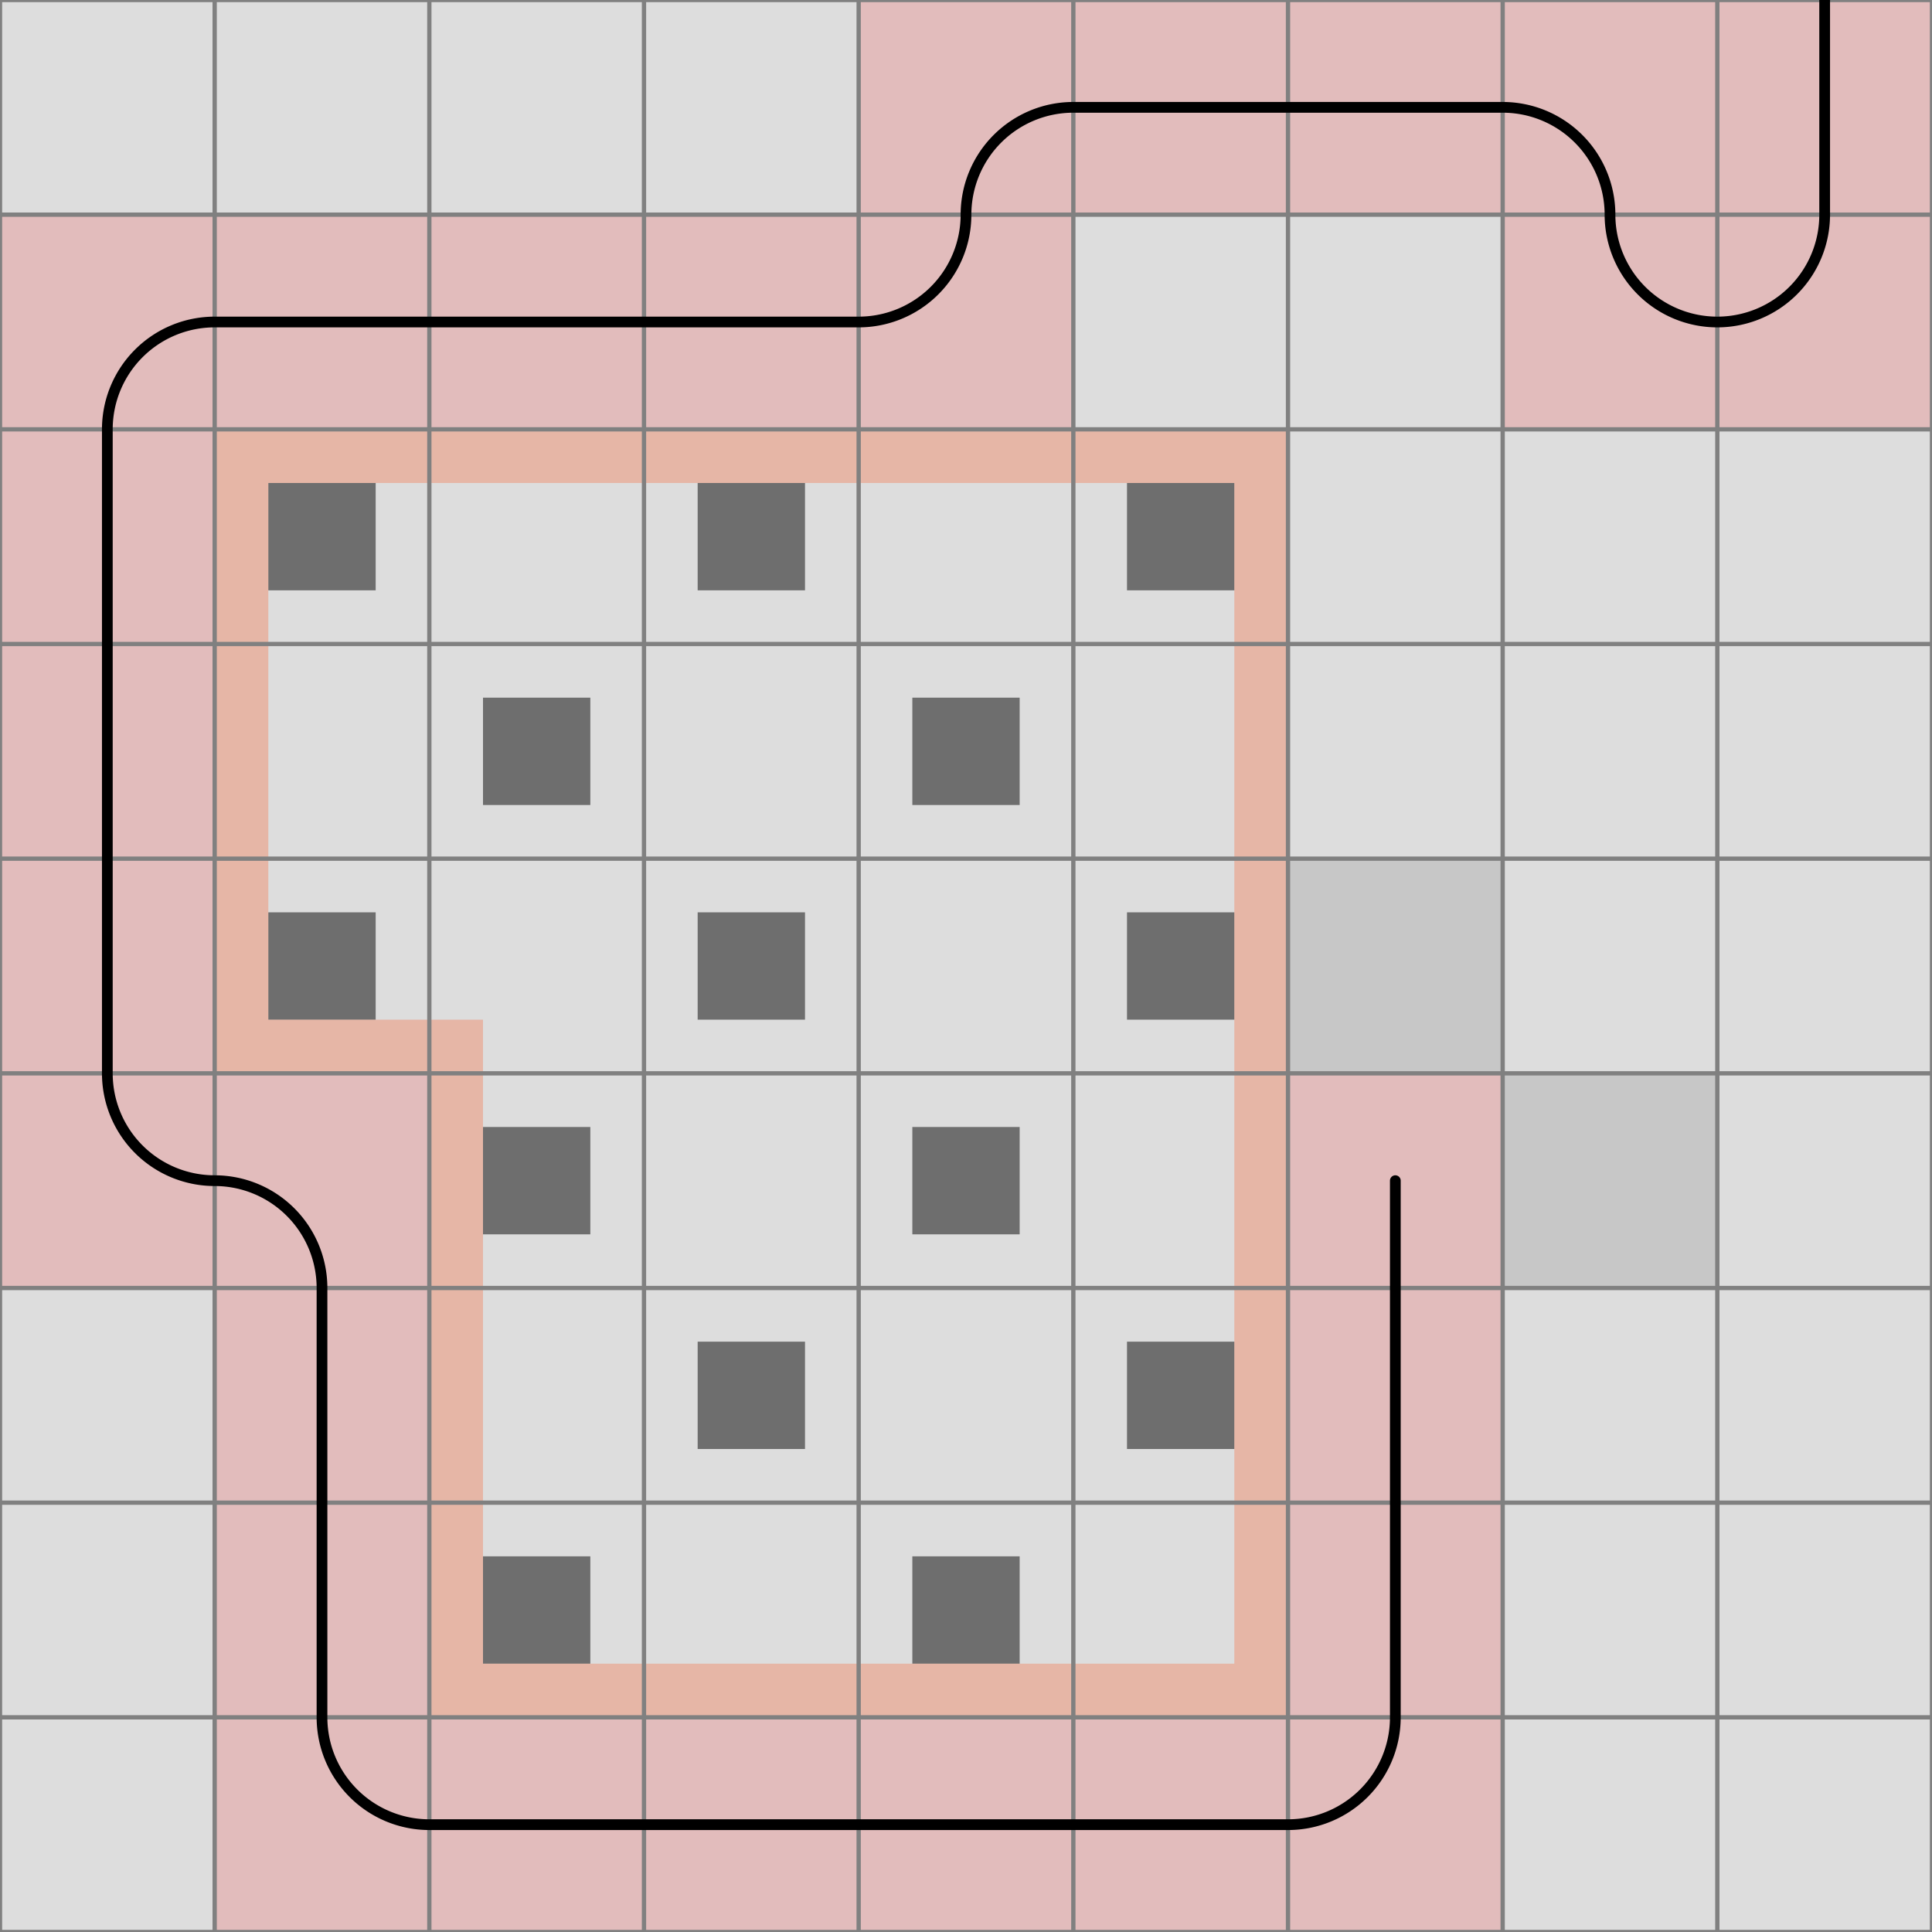 <svg xmlns="http://www.w3.org/2000/svg" viewBox="5 4 9 9">
	<path d="M0,0 h19 v19 h-19 z" fill="#dddddd" />
	<rect x="7.25" y="11.25" width="0.5" height="0.5" fill="black" fill-opacity="0.5"  />
	<rect x="9.25" y="11.25" width="0.5" height="0.5" fill="black" fill-opacity="0.5"  />
	<rect x="8.25" y="10.25" width="0.5" height="0.5" fill="black" fill-opacity="0.5"  />
	<rect x="10.25" y="10.25" width="0.5" height="0.5" fill="black" fill-opacity="0.5"  />
	<rect x="7.25" y="9.25" width="0.5" height="0.5" fill="black" fill-opacity="0.5"  />
	<rect x="9.25" y="9.25" width="0.5" height="0.5" fill="black" fill-opacity="0.5"  />
	<rect x="6.25" y="8.25" width="0.5" height="0.5" fill="black" fill-opacity="0.5"  />
	<rect x="8.25" y="8.25" width="0.5" height="0.5" fill="black" fill-opacity="0.5"  />
	<rect x="10.25" y="8.25" width="0.5" height="0.5" fill="black" fill-opacity="0.5"  />
	<rect x="7.25" y="7.25" width="0.5" height="0.5" fill="black" fill-opacity="0.5"  />
	<rect x="9.25" y="7.25" width="0.5" height="0.5" fill="black" fill-opacity="0.5"  />
	<rect x="6.25" y="6.25" width="0.5" height="0.5" fill="black" fill-opacity="0.5"  />
	<rect x="8.25" y="6.25" width="0.5" height="0.5" fill="black" fill-opacity="0.5"  />
	<rect x="10.25" y="6.25" width="0.5" height="0.5" fill="black" fill-opacity="0.5"  />
	<rect width="1" height="1" x="0" y="0" fill="#e2bcbc" fill-opacity="1" />
	<rect width="1" height="1" x="1" y="0" fill="#e2bcbc" fill-opacity="1" />
	<rect width="1" height="1" x="2" y="0" fill="#e2bcbc" fill-opacity="1" />
	<rect width="1" height="1" x="3" y="0" fill="#e2bcbc" fill-opacity="1" />
	<rect width="1" height="1" x="4" y="0" fill="#e2bcbc" fill-opacity="1" />
	<rect width="1" height="1" x="5" y="0" fill="#e2bcbc" fill-opacity="1" />
	<rect width="1" height="1" x="6" y="0" fill="#e2bcbc" fill-opacity="1" />
	<rect width="1" height="1" x="7" y="0" fill="#e2bcbc" fill-opacity="1" />
	<rect width="1" height="1" x="8" y="0" fill="#e2bcbc" fill-opacity="1" />
	<rect width="1" height="1" x="9" y="0" fill="#e2bcbc" fill-opacity="1" />
	<rect width="1" height="1" x="10" y="0" fill="#e2bcbc" fill-opacity="1" />
	<rect width="1" height="1" x="11" y="0" fill="#e2bcbc" fill-opacity="1" />
	<rect width="1" height="1" x="12" y="0" fill="#e2bcbc" fill-opacity="1" />
	<rect width="1" height="1" x="13" y="0" fill="#e2bcbc" fill-opacity="1" />
	<rect width="1" height="1" x="13" y="1" fill="#e2bcbc" fill-opacity="1" />
	<rect width="1" height="1" x="13" y="2" fill="#e2bcbc" fill-opacity="1" />
	<rect width="1" height="1" x="13" y="3" fill="#e2bcbc" fill-opacity="1" />
	<rect width="1" height="1" x="13" y="4" fill="#e2bcbc" fill-opacity="1" />
	<rect width="1" height="1" x="13" y="5" fill="#e2bcbc" fill-opacity="1" />
	<rect width="1" height="1" x="12" y="5" fill="#e2bcbc" fill-opacity="1" />
	<rect width="1" height="1" x="12" y="4" fill="#e2bcbc" fill-opacity="1" />
	<rect width="1" height="1" x="11" y="4" fill="#e2bcbc" fill-opacity="1" />
	<rect width="1" height="1" x="10" y="4" fill="#e2bcbc" fill-opacity="1" />
	<rect width="1" height="1" x="9" y="4" fill="#e2bcbc" fill-opacity="1" />
	<rect width="1" height="1" x="9" y="5" fill="#e2bcbc" fill-opacity="1" />
	<rect width="1" height="1" x="8" y="5" fill="#e2bcbc" fill-opacity="1" />
	<rect width="1" height="1" x="7" y="5" fill="#e2bcbc" fill-opacity="1" />
	<rect width="1" height="1" x="6" y="5" fill="#e2bcbc" fill-opacity="1" />
	<rect width="1" height="1" x="5" y="5" fill="#e2bcbc" fill-opacity="1" />
	<rect width="1" height="1" x="5" y="6" fill="#e2bcbc" fill-opacity="1" />
	<rect width="1" height="1" x="5" y="7" fill="#e2bcbc" fill-opacity="1" />
	<rect width="1" height="1" x="5" y="8" fill="#e2bcbc" fill-opacity="1" />
	<rect width="1" height="1" x="5" y="9" fill="#e2bcbc" fill-opacity="1" />
	<rect width="1" height="1" x="6" y="9" fill="#e2bcbc" fill-opacity="1" />
	<rect width="1" height="1" x="6" y="10" fill="#e2bcbc" fill-opacity="1" />
	<rect width="1" height="1" x="6" y="11" fill="#e2bcbc" fill-opacity="1" />
	<rect width="1" height="1" x="6" y="12" fill="#e2bcbc" fill-opacity="1" />
	<rect width="1" height="1" x="7" y="12" fill="#e2bcbc" fill-opacity="1" />
	<rect width="1" height="1" x="8" y="12" fill="#e2bcbc" fill-opacity="1" />
	<rect width="1" height="1" x="9" y="12" fill="#e2bcbc" fill-opacity="1" />
	<rect width="1" height="1" x="10" y="12" fill="#e2bcbc" fill-opacity="1" />
	<rect width="1" height="1" x="11" y="12" fill="#e2bcbc" fill-opacity="1" />
	<rect width="1" height="1" x="11" y="11" fill="#e2bcbc" fill-opacity="1" />
	<rect width="1" height="1" x="11" y="10" fill="#e2bcbc" fill-opacity="1" />
	<rect width="1" height="1" x="11" y="9" fill="#e2bcbc" fill-opacity="1" />
	<rect width="1" height="1" x="11" y="8" fill="#000000" fill-opacity="0.1" />
	<rect width="1" height="1" x="12" y="9" fill="#000000" fill-opacity="0.1" />
	<rect width="0.25" height="1" x="10.75" y="7" fill="#FF4000" fill-opacity="0.25" />
	<rect width="0.25" height="1" x="10.75" y="8" fill="#FF4000" fill-opacity="0.25" />
	<rect width="0.25" height="1" x="10.75" y="9" fill="#FF4000" fill-opacity="0.25" />
	<rect width="0.25" height="1" x="10.75" y="10" fill="#FF4000" fill-opacity="0.25" />
	<path d="M 11 12 h -1 v -0.25 h 0.75 v -0.75 h 0.25 z" fill="#FF4000" fill-opacity="0.25" />
	<rect width="1" height="0.25" x="9" y="11.75" fill="#FF4000" fill-opacity="0.25" />
	<rect width="1" height="0.25" x="8" y="11.75" fill="#FF4000" fill-opacity="0.25" />
	<path d="M 7 12 v -1 h 0.25 v 0.75 h 0.75 v 0.25 z" fill="#FF4000" fill-opacity="0.25" />
	<rect width="0.25" height="1" x="7" y="10" fill="#FF4000" fill-opacity="0.25" />
	<rect width="0.25" height="1" x="7" y="9" fill="#FF4000" fill-opacity="0.25" />
	<rect width="0.25" height="0.25" x="7" y="8.75" fill="#FF4000" fill-opacity="0.25" />
	<path d="M 6 9 v -1 h 0.25 v 0.75 h 0.75 v 0.25 z" fill="#FF4000" fill-opacity="0.25" />
	<rect width="0.25" height="1" x="6" y="7" fill="#FF4000" fill-opacity="0.25" />
	<path d="M 6 6 h 1 v 0.25 h -0.75 v 0.75 h -0.25 z" fill="#FF4000" fill-opacity="0.25" />
	<rect width="1" height="0.25" x="7" y="6" fill="#FF4000" fill-opacity="0.25" />
	<rect width="1" height="0.25" x="8" y="6" fill="#FF4000" fill-opacity="0.25" />
	<rect width="1" height="0.25" x="9" y="6" fill="#FF4000" fill-opacity="0.25" />
	<path d="M 11 6 v 1 h -0.25 v -0.75 h -0.75 v -0.25 z" fill="#FF4000" fill-opacity="0.25" />
	<path fill="transparent" stroke="gray" stroke-width="0.02" d="M 0.01 0 v 19" />
	<path fill="transparent" stroke="gray" stroke-width="0.02" d="M 0 0.01 h 19" />
	<path fill="transparent" stroke="gray" stroke-width="0.02" d="M 1 0 v 19" />
	<path fill="transparent" stroke="gray" stroke-width="0.02" d="M 0 1 h 19" />
	<path fill="transparent" stroke="gray" stroke-width="0.02" d="M 2 0 v 19" />
	<path fill="transparent" stroke="gray" stroke-width="0.02" d="M 0 2 h 19" />
	<path fill="transparent" stroke="gray" stroke-width="0.02" d="M 3 0 v 19" />
	<path fill="transparent" stroke="gray" stroke-width="0.02" d="M 0 3 h 19" />
	<path fill="transparent" stroke="gray" stroke-width="0.02" d="M 4 0 v 19" />
	<path fill="transparent" stroke="gray" stroke-width="0.02" d="M 0 4 h 19" />
	<path fill="transparent" stroke="gray" stroke-width="0.02" d="M 5 0 v 19" />
	<path fill="transparent" stroke="gray" stroke-width="0.02" d="M 0 5 h 19" />
	<path fill="transparent" stroke="gray" stroke-width="0.02" d="M 6 0 v 19" />
	<path fill="transparent" stroke="gray" stroke-width="0.02" d="M 0 6 h 19" />
	<path fill="transparent" stroke="gray" stroke-width="0.02" d="M 7 0 v 19" />
	<path fill="transparent" stroke="gray" stroke-width="0.02" d="M 0 7 h 19" />
	<path fill="transparent" stroke="gray" stroke-width="0.02" d="M 8 0 v 19" />
	<path fill="transparent" stroke="gray" stroke-width="0.02" d="M 0 8 h 19" />
	<path fill="transparent" stroke="gray" stroke-width="0.02" d="M 9 0 v 19" />
	<path fill="transparent" stroke="gray" stroke-width="0.02" d="M 0 9 h 19" />
	<path fill="transparent" stroke="gray" stroke-width="0.02" d="M 10 0 v 19" />
	<path fill="transparent" stroke="gray" stroke-width="0.02" d="M 0 10 h 19" />
	<path fill="transparent" stroke="gray" stroke-width="0.02" d="M 11 0 v 19" />
	<path fill="transparent" stroke="gray" stroke-width="0.02" d="M 0 11 h 19" />
	<path fill="transparent" stroke="gray" stroke-width="0.02" d="M 12 0 v 19" />
	<path fill="transparent" stroke="gray" stroke-width="0.02" d="M 0 12 h 19" />
	<path fill="transparent" stroke="gray" stroke-width="0.02" d="M 13 0 v 19" />
	<path fill="transparent" stroke="gray" stroke-width="0.02" d="M 0 13 h 19" />
	<path fill="transparent" stroke="gray" stroke-width="0.02" d="M 14 0 v 19" />
	<path fill="transparent" stroke="gray" stroke-width="0.02" d="M 0 14 h 19" />
	<path fill="transparent" stroke="gray" stroke-width="0.02" d="M 15 0 v 19" />
	<path fill="transparent" stroke="gray" stroke-width="0.02" d="M 0 15 h 19" />
	<path fill="transparent" stroke="gray" stroke-width="0.02" d="M 16 0 v 19" />
	<path fill="transparent" stroke="gray" stroke-width="0.02" d="M 0 16 h 19" />
	<path fill="transparent" stroke="gray" stroke-width="0.02" d="M 17 0 v 19" />
	<path fill="transparent" stroke="gray" stroke-width="0.02" d="M 0 17 h 19" />
	<path fill="transparent" stroke="gray" stroke-width="0.02" d="M 18 0 v 19" />
	<path fill="transparent" stroke="gray" stroke-width="0.02" d="M 0 18 h 19" />
	<path fill="transparent" stroke="gray" stroke-width="0.02" d="M 18.99 0 v 19" />
	<path fill="transparent" stroke="gray" stroke-width="0.02" d="M 0 18.99 h 19" />
	<path d="M 0.5 0.5
L 1 0.5
L 2 0.5
L 3 0.5
L 4 0.5
L 5 0.5
L 6 0.5
L 7 0.5
L 8 0.5
L 9 0.5
L 10 0.5
L 11 0.5
L 12 0.5
L 13 0.5
A 0.5 0.5 0 0 1 13.5 1
L 13.5 2
L 13.5 3
L 13.5 4
L 13.5 5
A 0.5 0.5 0 0 1 13 5.5
A 0.5 0.5 0 0 1 12.5 5
A 0.5 0.5 0 0 0 12 4.5
L 11 4.5
L 10 4.5
A 0.5 0.5 0 0 0 9.5 5
A 0.5 0.5 0 0 1 9 5.5
L 8 5.5
L 7 5.5
L 6 5.5
A 0.5 0.5 0 0 0 5.5 6
L 5.5 7
L 5.5 8
L 5.5 9
A 0.5 0.5 0 0 0 6 9.5
A 0.5 0.5 0 0 1 6.5 10
L 6.5 11
L 6.5 12
A 0.5 0.5 0 0 0 7 12.5
L 8 12.5
L 9 12.5
L 10 12.5
L 11 12.5
A 0.5 0.5 0 0 0 11.5 12
L 11.5 11
L 11.5 10
L 11.5 9.5" fill="white" fill-opacity="0" stroke="black" stroke-width="0.05" stroke-linecap="round" />
</svg>